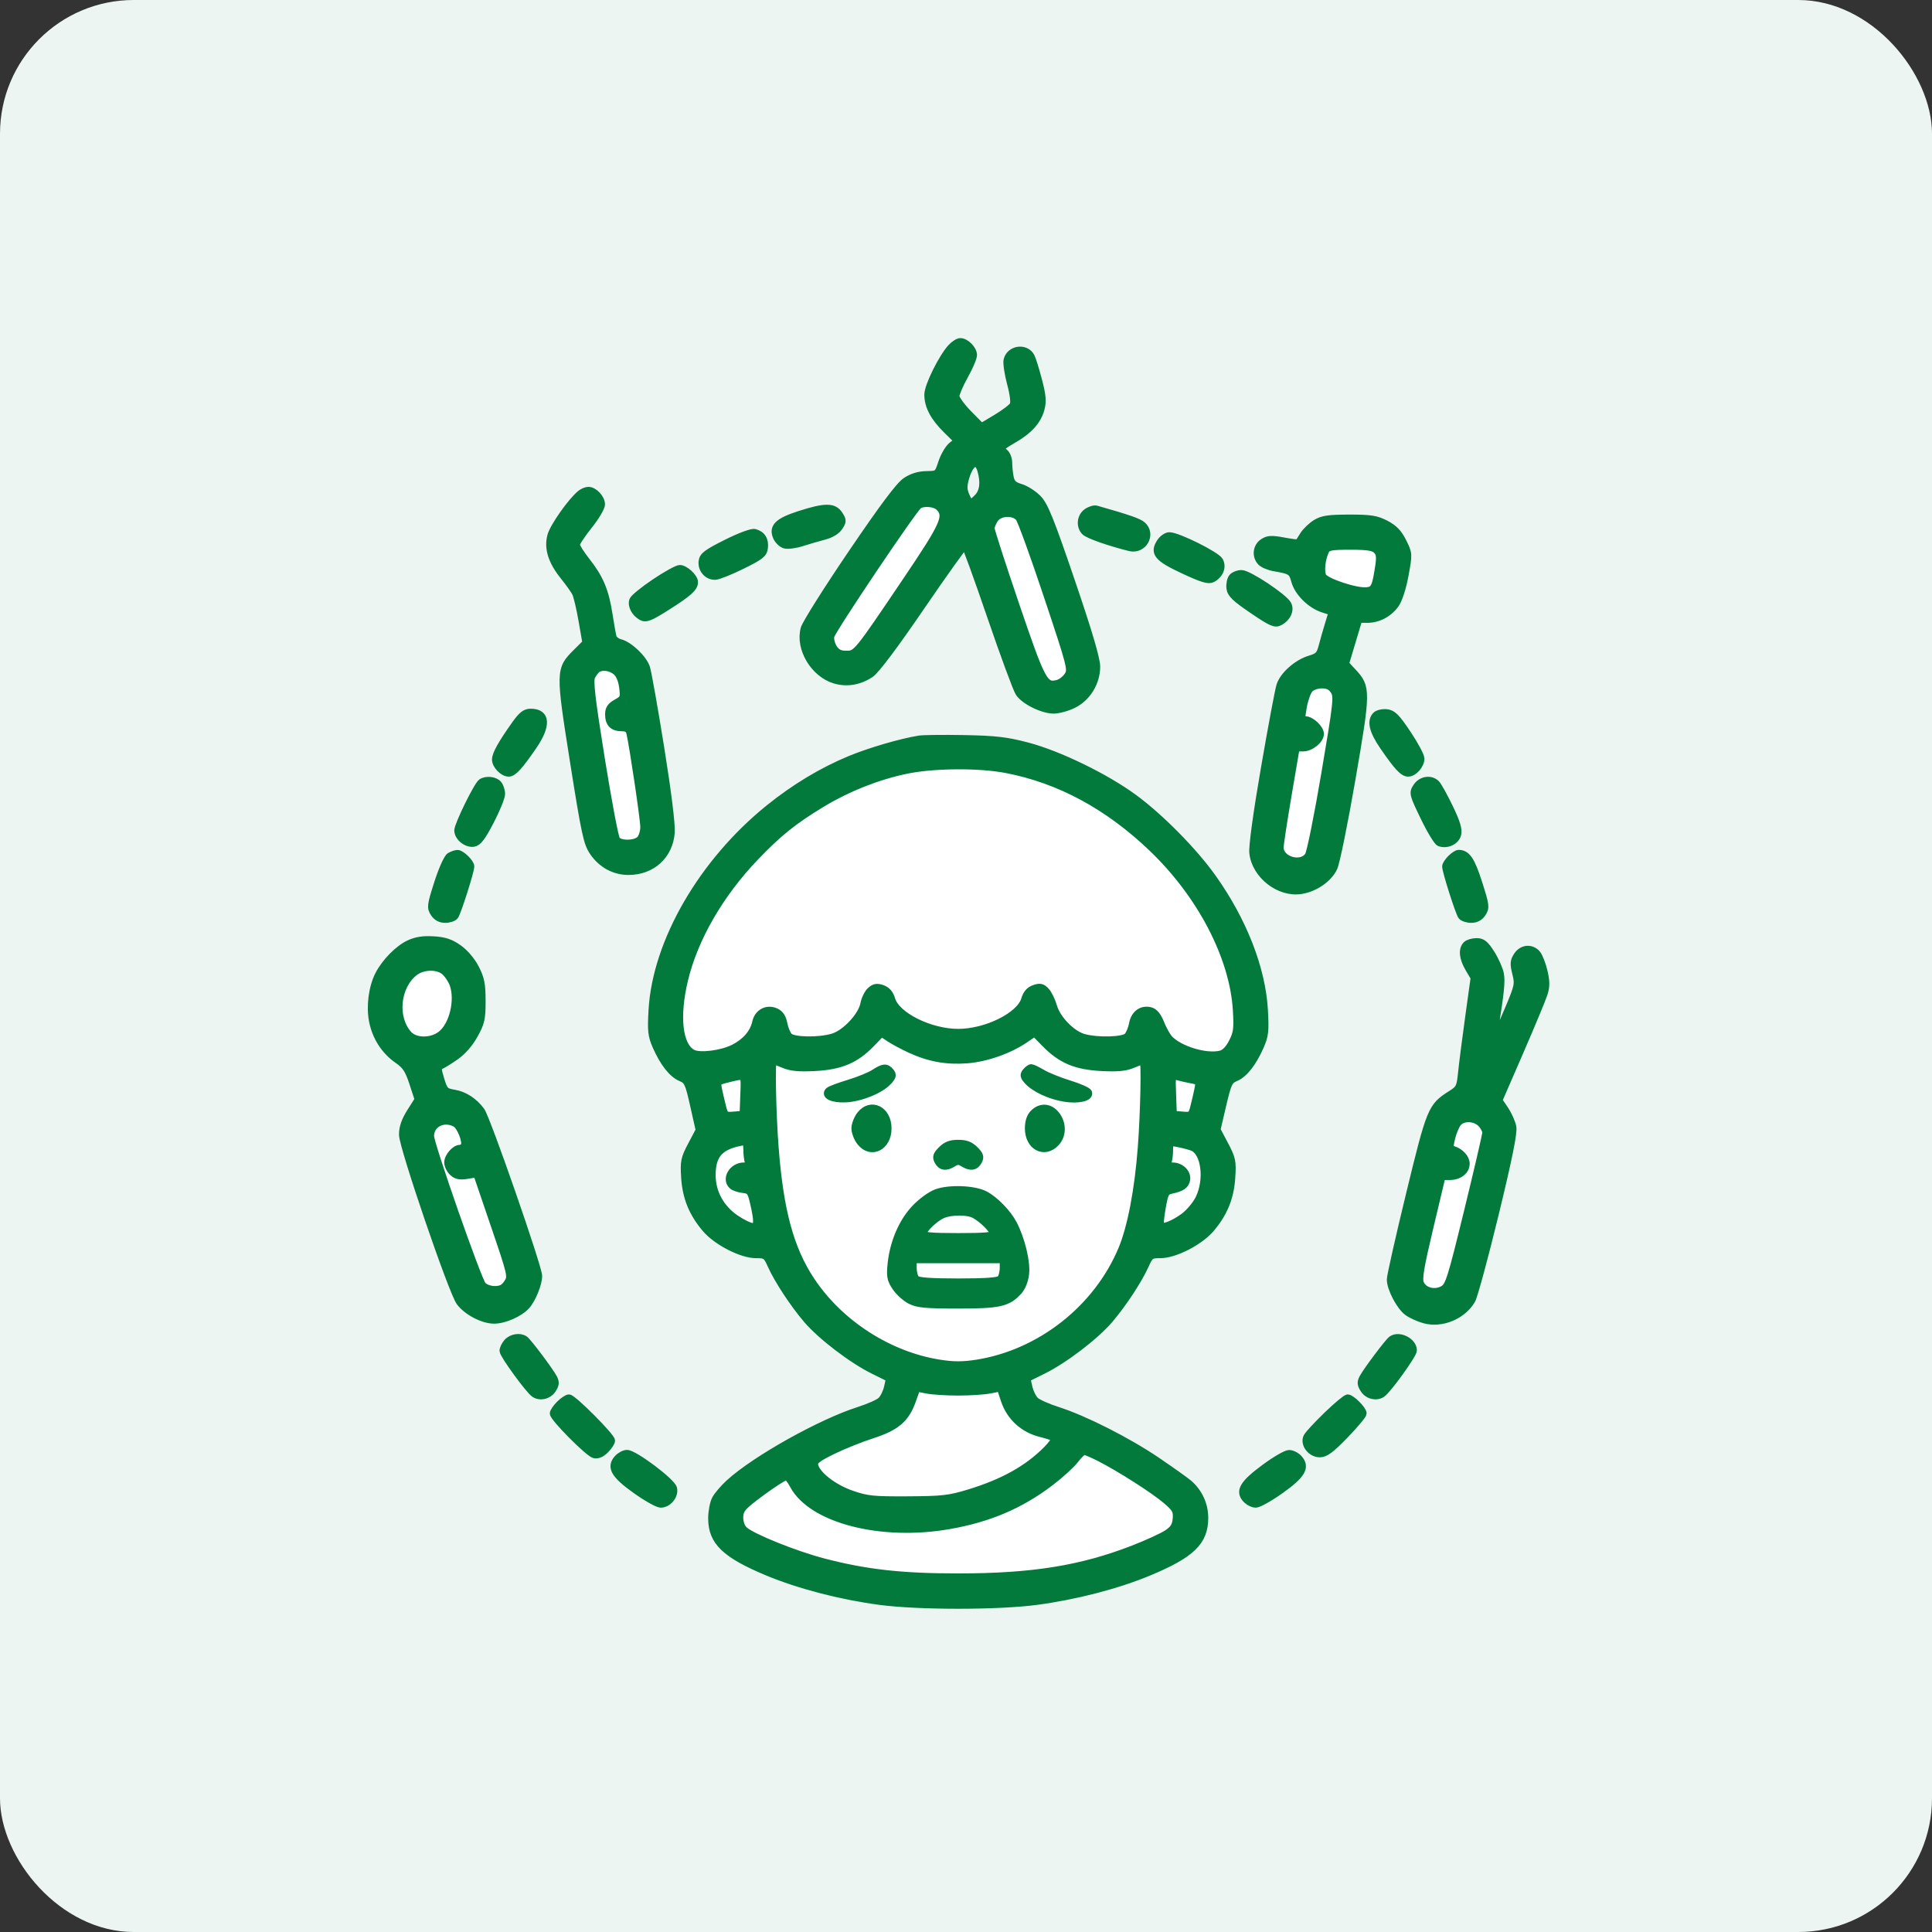 <svg width="130" height="130" viewBox="0 0 130 130" fill="none" xmlns="http://www.w3.org/2000/svg">
<rect x="0" y="0" width="130" height="130" fill="#333333" stroke="none"/>
<rect width="130" height="130" rx="9" fill="#ECF5F1"/>
<rect x="97.07" y="74" width="4.449" height="13.866" rx="2" transform="rotate(13.661 97.07 74)" fill="white"/>
<rect x="86.707" y="45.063" width="4.449" height="13.866" rx="2" transform="rotate(9.162 86.707 45.063)" fill="white"/>
<rect x="61.527" y="32" width="4.449" height="13.866" rx="2" transform="rotate(32.882 61.527 32)" fill="white"/>
<rect x="65" y="34.415" width="4.449" height="13.866" rx="2" transform="rotate(-18.54 65 34.415)" fill="white"/>
<rect x="37.855" y="43.844" width="5.213" height="14.754" rx="2" transform="rotate(-9.317 37.855 43.844)" fill="white"/>
<rect x="27.332" y="75.527" width="4.912" height="13.674" rx="2" transform="rotate(-18.113 27.332 75.527)" fill="white"/>
<rect x="26.965" y="64" width="4.912" height="6.345" rx="2" transform="rotate(18.035 26.965 64)" fill="white"/>
<rect x="94.344" y="35.662" width="5.355" height="6.208" rx="2" transform="rotate(96.533 94.344 35.662)" fill="white"/>
<path d="M49 101.5C47 104.5 56 107 64.5 107H68C80 105.5 80 103 80 101.5C80 100 72 96 70 95.5C68 95 68.5 94.5 68 92C71.2 91.6 75.333 86.5 77 84C78 83.833 80.3 83 81.5 81C82.7 79 81.333 76.833 80.5 76L81.5 72C82.333 72.167 84 71.6 84 68C84 63.5 78 51 64.5 51C51.001 51 45.499 63.5 44.499 67.5C43.699 70.7 45.833 71.833 46.999 72C47.499 73.333 48.299 76.1 47.499 76.5C44.999 81 49.499 83 51.999 83.5C53.599 88.3 58.333 91.167 60.499 92L59.999 94.5C57 95.833 50.6 99.1 49 101.5Z" fill="white"/>
<path fill-rule="evenodd" clip-rule="evenodd" d="M64.014 23.382C63.396 24.052 62.446 25.972 62.446 26.551C62.446 27.331 62.843 28.079 63.71 28.932L64.457 29.667L64.056 29.983C63.836 30.157 63.534 30.667 63.385 31.118C63.115 31.934 63.11 31.937 62.346 31.949C61.829 31.957 61.375 32.096 60.955 32.375C60.518 32.666 59.432 34.117 57.312 37.24C55.651 39.687 54.218 41.962 54.126 42.294C53.76 43.622 54.769 45.325 56.17 45.746C56.981 45.99 57.826 45.847 58.58 45.341C58.939 45.1 60.192 43.43 61.983 40.807C63.543 38.524 64.87 36.67 64.932 36.688C64.994 36.705 65.773 38.848 66.663 41.45C67.553 44.052 68.411 46.377 68.569 46.615C68.931 47.163 70.156 47.767 70.903 47.767C71.217 47.767 71.803 47.607 72.205 47.411C73.145 46.955 73.779 45.926 73.779 44.855C73.779 44.335 73.241 42.516 72.078 39.102C70.675 34.985 70.284 34.014 69.842 33.556C69.547 33.25 69.026 32.916 68.684 32.813C68.189 32.664 68.041 32.521 67.96 32.117C67.904 31.838 67.859 31.399 67.859 31.142C67.859 30.885 67.745 30.58 67.605 30.464C67.466 30.348 67.351 30.205 67.352 30.146C67.352 30.088 67.713 29.836 68.155 29.586C69.208 28.992 69.817 28.324 70.031 27.528C70.17 27.012 70.137 26.621 69.867 25.589C69.682 24.878 69.458 24.163 69.371 23.999C69.013 23.328 67.948 23.486 67.777 24.235C67.73 24.442 67.835 25.146 68.01 25.799C68.206 26.53 68.273 27.091 68.185 27.259C68.106 27.41 67.59 27.802 67.038 28.132L66.035 28.731L65.171 27.854C64.696 27.371 64.307 26.833 64.307 26.658C64.307 26.483 64.573 25.863 64.899 25.279C65.225 24.695 65.491 24.07 65.491 23.889C65.491 23.511 64.99 23 64.619 23C64.48 23 64.208 23.172 64.014 23.382ZM66.019 31.664C66.243 32.469 66.17 33.069 65.8 33.464C65.597 33.68 65.378 33.857 65.313 33.857C65.247 33.857 65.097 33.624 64.98 33.339C64.808 32.923 64.808 32.681 64.978 32.109C65.289 31.064 65.792 30.849 66.019 31.664ZM39.075 33.221C38.454 33.72 37.245 35.432 37.08 36.048C36.851 36.9 37.13 37.774 37.958 38.801C38.285 39.207 38.635 39.697 38.734 39.889C38.833 40.081 39.032 40.918 39.176 41.748L39.439 43.258L38.792 43.901C37.641 45.044 37.638 45.151 38.607 51.267C39.373 56.102 39.511 56.743 39.919 57.334C40.49 58.163 41.337 58.624 42.291 58.624C43.866 58.624 45.033 57.563 45.152 56.025C45.194 55.484 44.921 53.288 44.443 50.312C44.016 47.653 43.587 45.233 43.49 44.934C43.288 44.313 42.341 43.411 41.73 43.257C41.503 43.2 41.281 43.027 41.238 42.873C41.195 42.719 41.071 42.021 40.962 41.321C40.716 39.751 40.356 38.895 39.46 37.759C39.079 37.276 38.767 36.777 38.767 36.652C38.767 36.526 39.148 35.948 39.613 35.367C40.078 34.786 40.459 34.144 40.459 33.94C40.459 33.528 39.974 33.009 39.59 33.009C39.452 33.009 39.221 33.104 39.075 33.221ZM63.196 34.123C63.797 34.727 63.551 35.279 60.98 39.087C57.641 44.036 57.641 44.035 56.939 44.035C56.514 44.035 56.294 43.925 56.088 43.611C55.935 43.377 55.847 43.015 55.89 42.805C55.977 42.387 61.476 34.211 61.814 33.995C62.165 33.772 62.914 33.841 63.196 34.123ZM53.781 34.634C52.337 35.101 51.963 35.477 52.27 36.154C52.367 36.367 52.605 36.592 52.799 36.654C52.992 36.715 53.511 36.65 53.951 36.508C54.391 36.366 55.075 36.167 55.47 36.065C55.91 35.951 56.295 35.717 56.462 35.462C56.713 35.077 56.713 35.011 56.458 34.62C56.1 34.073 55.508 34.077 53.781 34.634ZM73.139 34.461C72.71 34.762 72.646 35.411 73.011 35.777C73.23 35.996 74.669 36.501 76.026 36.835C76.925 37.055 77.547 35.949 76.865 35.342C76.617 35.121 75.925 34.881 73.773 34.27C73.631 34.23 73.346 34.316 73.139 34.461ZM68.569 34.832C68.71 34.996 69.569 37.36 70.478 40.087C72.077 44.881 72.122 45.059 71.853 45.47C71.701 45.704 71.385 45.944 71.152 46.002C70.278 46.222 70.108 45.902 68.345 40.726C67.427 38.027 66.675 35.699 66.675 35.554C66.675 35.408 66.793 35.12 66.938 34.913C67.265 34.444 68.196 34.398 68.569 34.832ZM88.545 35.206C88.248 35.388 87.871 35.751 87.708 36.011C87.545 36.273 87.396 36.51 87.377 36.54C87.358 36.57 86.903 36.513 86.366 36.413C85.558 36.264 85.321 36.277 84.996 36.49C84.542 36.788 84.477 37.438 84.862 37.825C85.005 37.968 85.405 38.132 85.75 38.191C86.859 38.378 86.96 38.444 87.133 39.089C87.34 39.859 88.191 40.702 89.032 40.971L89.656 41.17L89.411 41.967C89.276 42.404 89.084 43.077 88.984 43.461C88.826 44.071 88.719 44.185 88.138 44.359C87.285 44.616 86.365 45.427 86.139 46.122C86.041 46.42 85.573 48.916 85.098 51.669C84.57 54.727 84.265 56.953 84.314 57.393C84.477 58.885 86.087 60.138 87.544 59.907C88.479 59.759 89.392 59.126 89.744 58.384C89.903 58.048 90.449 55.364 90.957 52.419C91.983 46.484 91.985 46.248 91.026 45.218L90.519 44.674L90.97 43.167L91.421 41.66H91.995C92.742 41.66 93.451 41.283 93.904 40.645C94.116 40.347 94.377 39.534 94.53 38.697C94.791 37.272 94.79 37.255 94.392 36.456C94.095 35.861 93.796 35.549 93.245 35.263C92.612 34.933 92.242 34.875 90.793 34.875C89.399 34.876 88.986 34.937 88.545 35.206ZM48.882 36.547C47.554 37.212 47.301 37.404 47.257 37.779C47.196 38.31 47.611 38.781 48.124 38.764C48.327 38.757 49.14 38.433 49.93 38.043C51.175 37.429 51.375 37.27 51.422 36.858C51.484 36.322 51.26 35.97 50.779 35.844C50.592 35.795 49.791 36.091 48.882 36.547ZM78.081 36.478C77.607 37.204 77.89 37.546 79.645 38.362C80.902 38.948 81.322 39.073 81.571 38.94C82.073 38.67 82.28 38.158 82.057 37.74C81.854 37.36 79.246 36.062 78.684 36.062C78.502 36.062 78.231 36.249 78.081 36.478ZM92.633 37.015C92.845 37.228 92.88 37.463 92.789 38.072C92.574 39.51 92.481 39.705 91.979 39.764C91.279 39.846 89.209 39.165 89.006 38.786C88.831 38.457 88.929 37.569 89.2 37.038C89.327 36.788 89.593 36.741 90.855 36.741C92.015 36.741 92.422 36.803 92.633 37.015ZM44.074 39.188C43.32 39.694 42.655 40.234 42.596 40.388C42.461 40.741 42.732 41.258 43.178 41.497C43.466 41.652 43.74 41.542 44.907 40.801C46.337 39.894 46.717 39.551 46.717 39.168C46.717 38.846 46.09 38.267 45.743 38.267C45.579 38.267 44.828 38.682 44.074 39.188ZM82.92 38.851C82.809 38.985 82.743 39.31 82.773 39.572C82.817 39.957 83.107 40.239 84.287 41.041C85.548 41.898 85.795 42.007 86.101 41.843C86.61 41.57 86.851 41.051 86.647 40.669C86.391 40.188 84.008 38.607 83.539 38.607C83.31 38.607 83.032 38.717 82.92 38.851ZM41.455 45.18C41.682 45.368 41.849 45.757 41.91 46.24C42.001 46.959 41.976 47.021 41.486 47.293C41.095 47.51 40.966 47.701 40.966 48.065C40.966 48.674 41.242 48.955 41.842 48.955C42.191 48.955 42.335 49.053 42.4 49.336C42.616 50.279 43.334 55.134 43.334 55.651C43.334 55.966 43.214 56.345 43.068 56.491C42.737 56.824 41.752 56.84 41.484 56.517C41.375 56.384 40.909 53.935 40.45 51.074C39.784 46.92 39.655 45.799 39.809 45.505C39.915 45.303 40.086 45.082 40.188 45.013C40.511 44.797 41.085 44.872 41.455 45.18ZM89.767 46.478C90.014 46.857 89.972 47.243 89.161 52.034C88.682 54.865 88.181 57.354 88.049 57.564C87.585 58.302 86.13 57.898 86.123 57.029C86.121 56.833 86.363 55.242 86.661 53.492L87.203 50.312H87.679C88.191 50.312 88.832 49.793 88.832 49.379C88.832 49.023 88.218 48.446 87.84 48.446C87.552 48.446 87.539 48.368 87.685 47.555C87.773 47.065 87.965 46.531 88.111 46.368C88.263 46.198 88.618 46.071 88.939 46.071C89.345 46.071 89.574 46.183 89.767 46.478ZM34.675 48.742C33.75 50.045 33.355 50.754 33.355 51.111C33.355 51.496 33.853 52.008 34.227 52.008C34.535 52.008 34.942 51.564 35.865 50.219C36.84 48.799 36.779 47.937 35.705 47.937C35.352 47.937 35.116 48.121 34.675 48.742ZM92.594 48.133C92.215 48.513 92.372 49.177 93.087 50.219C94.029 51.592 94.417 52.008 94.755 52.008C95.128 52.008 95.597 51.474 95.597 51.049C95.597 50.862 95.192 50.105 94.696 49.366C93.953 48.256 93.709 48.013 93.3 47.971C93.028 47.944 92.71 48.017 92.594 48.133ZM61.855 49.745C60.643 49.937 58.533 50.554 57.203 51.104C55.316 51.886 53.473 52.995 51.74 54.394C47.257 58.012 44.151 63.381 43.889 67.963C43.808 69.38 43.842 69.687 44.162 70.413C44.656 71.532 45.243 72.273 45.828 72.516C46.272 72.701 46.346 72.862 46.688 74.383L47.062 76.048L46.535 77.048C46.054 77.957 46.014 78.154 46.083 79.235C46.17 80.585 46.601 81.639 47.491 82.682C48.234 83.552 49.906 84.409 50.862 84.409C51.531 84.409 51.588 84.448 51.892 85.126C52.34 86.125 53.388 87.72 54.294 88.785C55.243 89.899 57.334 91.496 58.779 92.209L59.868 92.747L59.732 93.353C59.657 93.687 59.457 94.089 59.287 94.247C59.118 94.406 58.446 94.704 57.795 94.911C55.24 95.724 50.862 98.17 49.088 99.778C48.702 100.128 48.277 100.626 48.143 100.885C48.01 101.144 47.901 101.722 47.901 102.17C47.903 103.728 48.801 104.592 51.656 105.781C53.779 106.665 56.579 107.392 59.208 107.741C61.807 108.086 67.145 108.086 69.744 107.741C72.373 107.392 75.173 106.665 77.296 105.781C80.173 104.583 81.05 103.732 81.05 102.136C81.05 101.241 80.665 100.406 79.981 99.817C79.779 99.643 78.82 98.961 77.851 98.302C75.886 96.967 72.957 95.484 71.157 94.911C70.506 94.704 69.834 94.406 69.665 94.247C69.496 94.089 69.296 93.687 69.221 93.353L69.084 92.747L70.174 92.209C71.618 91.496 73.71 89.899 74.658 88.785C75.565 87.72 76.612 86.125 77.06 85.126C77.364 84.448 77.421 84.409 78.09 84.409C79.046 84.409 80.719 83.552 81.462 82.682C82.352 81.639 82.782 80.585 82.869 79.235C82.939 78.151 82.899 77.959 82.41 77.032L81.874 76.017L82.26 74.366C82.61 72.871 82.692 72.696 83.128 72.515C83.71 72.273 84.298 71.53 84.79 70.413C85.11 69.688 85.145 69.379 85.065 67.963C84.907 65.176 83.649 61.953 81.59 59.061C80.322 57.281 78.096 55.021 76.322 53.712C74.422 52.309 71.254 50.766 69.127 50.206C67.734 49.839 66.99 49.752 64.899 49.712C63.504 49.686 62.133 49.701 61.855 49.745ZM67.698 51.765C71.27 52.445 74.567 54.223 77.544 57.076C80.814 60.209 82.99 64.393 83.206 67.961C83.281 69.214 83.244 69.506 82.931 70.121C82.695 70.586 82.42 70.87 82.137 70.941C81.16 71.187 79.324 70.628 78.656 69.88C78.501 69.707 78.245 69.24 78.087 68.843C77.896 68.363 77.67 68.088 77.412 68.023C76.82 67.874 76.344 68.222 76.218 68.897C76.156 69.227 75.995 69.608 75.86 69.743C75.571 70.034 73.847 70.078 72.918 69.819C72.111 69.594 71.114 68.567 70.874 67.711C70.767 67.332 70.541 66.872 70.372 66.69C70.122 66.421 69.977 66.39 69.596 66.522C69.273 66.635 69.075 66.863 68.96 67.255C68.636 68.355 66.369 69.481 64.476 69.481C62.584 69.481 60.316 68.355 59.992 67.255C59.878 66.867 59.678 66.634 59.365 66.525C59.006 66.401 58.833 66.43 58.578 66.662C58.398 66.825 58.201 67.227 58.14 67.556C57.989 68.361 56.886 69.54 56.046 69.792C55.104 70.075 53.394 70.047 53.092 69.743C52.957 69.608 52.795 69.223 52.732 68.888C52.654 68.47 52.488 68.218 52.205 68.088C51.614 67.819 51.007 68.134 50.865 68.783C50.709 69.496 50.187 70.108 49.385 70.518C48.566 70.937 47.077 71.122 46.597 70.865C45.674 70.369 45.454 68.407 46.045 65.936C46.713 63.139 48.434 60.158 50.816 57.669C52.383 56.032 53.414 55.206 55.335 54.048C57.041 53.02 59.014 52.237 60.924 51.83C62.76 51.438 65.826 51.409 67.698 51.765ZM32.404 52.647C32.131 52.826 30.818 55.502 30.818 55.88C30.818 56.327 31.394 56.795 31.861 56.729C32.163 56.686 32.428 56.34 32.995 55.247C33.403 54.462 33.736 53.642 33.736 53.424C33.736 53.206 33.641 52.912 33.525 52.772C33.301 52.502 32.722 52.438 32.404 52.647ZM95.326 52.944C95.056 53.357 95.072 53.424 95.824 54.983C96.251 55.869 96.717 56.639 96.86 56.694C97.346 56.881 97.955 56.603 98.071 56.14C98.152 55.816 98.006 55.334 97.524 54.335C97.162 53.586 96.765 52.87 96.642 52.745C96.279 52.374 95.634 52.472 95.326 52.944ZM30.275 57.616C30.111 57.712 29.759 58.492 29.465 59.413C28.982 60.925 28.964 61.069 29.209 61.444C29.385 61.712 29.634 61.847 29.956 61.847C30.221 61.847 30.512 61.752 30.602 61.635C30.775 61.411 31.664 58.622 31.664 58.302C31.664 58.045 31.035 57.435 30.776 57.441C30.659 57.444 30.434 57.523 30.275 57.616ZM97.627 57.776C97.441 57.962 97.289 58.199 97.289 58.302C97.289 58.622 98.177 61.411 98.35 61.635C98.44 61.752 98.731 61.847 98.997 61.847C99.319 61.847 99.568 61.712 99.743 61.444C99.988 61.069 99.97 60.925 99.486 59.41C98.996 57.874 98.698 57.436 98.145 57.436C98.046 57.436 97.813 57.589 97.627 57.776ZM27.518 63.511C26.798 63.849 25.92 64.745 25.489 65.581C25.059 66.415 24.889 67.688 25.075 68.671C25.281 69.761 25.883 70.703 26.761 71.311C27.306 71.688 27.493 71.971 27.79 72.877L28.153 73.983L27.625 74.819C27.255 75.404 27.097 75.862 27.097 76.349C27.097 77.161 30.427 86.912 30.942 87.609C31.414 88.248 32.488 88.813 33.235 88.817C33.931 88.82 34.959 88.368 35.42 87.856C35.809 87.424 36.23 86.385 36.23 85.856C36.23 85.274 32.753 75.269 32.371 74.75C31.896 74.107 31.238 73.681 30.541 73.568C29.952 73.472 29.884 73.4 29.645 72.63C29.443 71.977 29.433 71.781 29.599 71.726C29.716 71.687 30.164 71.414 30.596 71.119C31.1 70.775 31.568 70.249 31.903 69.65C32.365 68.824 32.425 68.562 32.425 67.357C32.425 66.231 32.35 65.851 31.992 65.153C31.734 64.648 31.276 64.109 30.852 63.81C30.311 63.429 29.913 63.297 29.17 63.252C28.473 63.209 28.004 63.283 27.518 63.511ZM98.675 63.577C98.37 63.884 98.43 64.47 98.839 65.165L99.206 65.788L98.838 68.44C98.636 69.899 98.421 71.576 98.361 72.167C98.259 73.173 98.213 73.266 97.63 73.635C96.32 74.464 96.246 74.644 94.855 80.368C94.145 83.29 93.565 85.867 93.566 86.094C93.568 86.707 94.21 87.924 94.724 88.29C94.972 88.467 95.477 88.695 95.846 88.797C97.001 89.116 98.405 88.537 99.024 87.485C99.176 87.227 99.882 84.626 100.593 81.704C101.504 77.956 101.854 76.228 101.781 75.837C101.724 75.532 101.489 75.004 101.258 74.663L100.839 74.043L102.254 70.787C103.032 68.995 103.762 67.241 103.876 66.887C104.041 66.38 104.041 66.057 103.879 65.36C103.766 64.874 103.556 64.343 103.414 64.18C103.039 63.748 102.419 63.808 102.093 64.307C101.859 64.666 101.845 64.852 102.007 65.497C102.189 66.219 102.161 66.352 101.503 67.913C100.72 69.772 100.409 70.231 100.557 69.311C100.961 66.79 101.038 66.041 100.944 65.537C100.885 65.22 100.611 64.603 100.335 64.167C99.931 63.529 99.74 63.374 99.356 63.374C99.093 63.374 98.787 63.465 98.675 63.577ZM29.979 65.416C30.169 65.606 30.397 65.955 30.486 66.191C30.905 67.294 30.47 69.053 29.631 69.653C28.972 70.124 27.934 70.102 27.485 69.608C26.47 68.491 26.668 66.379 27.877 65.424C28.474 64.954 29.514 64.95 29.979 65.416ZM61.237 70.601C62.518 71.192 63.685 71.404 65.069 71.299C66.352 71.202 67.901 70.659 68.969 69.93L69.615 69.49L70.34 70.229C71.406 71.313 72.392 71.728 74.12 71.818C75.198 71.874 75.724 71.825 76.212 71.62C76.571 71.47 76.893 71.347 76.928 71.347C77.058 71.347 76.987 74.874 76.811 77.189C76.592 80.086 76.111 82.592 75.491 84.073C73.82 88.064 69.982 91.075 65.718 91.74C64.788 91.885 64.165 91.885 63.235 91.74C59.815 91.207 56.492 89.066 54.565 86.154C53.162 84.034 52.464 81.451 52.141 77.189C51.965 74.874 51.895 71.347 52.024 71.347C52.059 71.347 52.381 71.47 52.74 71.62C53.228 71.825 53.755 71.874 54.833 71.818C56.561 71.728 57.563 71.306 58.606 70.231L59.315 69.5L59.824 69.841C60.103 70.029 60.739 70.371 61.237 70.601ZM58.81 72.211C58.531 72.392 57.77 72.702 57.119 72.899C56.468 73.096 55.862 73.323 55.774 73.404C55.455 73.698 56.02 73.965 56.88 73.928C57.885 73.884 59.212 73.353 59.748 72.78C60.063 72.444 60.091 72.33 59.913 72.115C59.64 71.784 59.438 71.802 58.81 72.211ZM69.04 72.113C68.865 72.325 68.885 72.435 69.146 72.725C69.616 73.246 70.654 73.729 71.638 73.885C72.56 74.032 73.343 73.852 73.232 73.519C73.195 73.409 72.623 73.152 71.96 72.949C71.297 72.746 70.479 72.417 70.143 72.218C69.806 72.019 69.469 71.856 69.392 71.856C69.316 71.856 69.157 71.972 69.04 72.113ZM50.064 73.679L50.015 74.994L49.39 75.046C48.793 75.096 48.757 75.069 48.6 74.452C48.51 74.097 48.389 73.573 48.331 73.289C48.231 72.794 48.259 72.764 48.952 72.593C50.178 72.292 50.119 72.234 50.064 73.679ZM80.172 72.649C80.693 72.744 80.723 72.786 80.623 73.279C80.564 73.569 80.442 74.097 80.352 74.452C80.195 75.069 80.159 75.096 79.562 75.046L78.937 74.994L78.888 73.657C78.838 72.335 78.841 72.322 79.226 72.434C79.439 72.496 79.865 72.593 80.172 72.649ZM57.892 75.017C57.699 75.263 57.541 75.672 57.541 75.927C57.541 76.182 57.699 76.591 57.892 76.837C58.6 77.74 59.74 77.178 59.74 75.927C59.74 74.676 58.6 74.114 57.892 75.017ZM69.55 74.909C69.325 75.135 69.212 75.475 69.212 75.927C69.212 77.147 70.278 77.708 71.043 76.891C71.51 76.393 71.517 75.599 71.06 75.017C70.639 74.48 70.022 74.436 69.55 74.909ZM99.656 75.588C99.843 75.774 99.992 76.061 99.988 76.224C99.984 76.387 99.43 78.771 98.758 81.521C97.639 86.092 97.498 86.541 97.104 86.763C96.542 87.079 95.809 86.894 95.574 86.376C95.429 86.057 95.555 85.298 96.205 82.564L97.018 79.15H97.564C98.172 79.15 98.642 78.781 98.642 78.302C98.642 77.936 98.27 77.52 97.814 77.375C97.531 77.284 97.515 77.196 97.67 76.558C97.766 76.164 97.96 75.708 98.1 75.545C98.443 75.147 99.239 75.169 99.656 75.588ZM30.646 75.586C30.993 75.773 31.41 76.839 31.243 77.111C31.184 77.206 31.052 77.284 30.948 77.284C30.616 77.284 30.141 77.834 30.141 78.217C30.141 78.421 30.289 78.722 30.469 78.886C30.717 79.111 30.954 79.157 31.442 79.075L32.086 78.967L33.265 82.425C34.424 85.828 34.438 85.89 34.149 86.333C33.928 86.671 33.714 86.784 33.293 86.784C32.971 86.784 32.619 86.657 32.468 86.487C32.144 86.121 28.957 77.005 28.957 76.444C28.957 75.614 29.852 75.16 30.646 75.586ZM50.269 77.355C50.269 77.674 50.315 78.055 50.371 78.203C50.448 78.404 50.367 78.472 50.045 78.472C49.279 78.472 48.775 79.36 49.296 79.793C49.412 79.889 49.736 79.994 50.015 80.026C50.471 80.077 50.541 80.168 50.717 80.931C51.014 82.22 50.996 82.543 50.626 82.543C50.45 82.543 49.941 82.295 49.494 81.992C48.493 81.313 47.912 80.256 47.905 79.099C47.897 77.643 48.468 77.054 50.142 76.795C50.211 76.784 50.269 77.036 50.269 77.355ZM80.254 77.198C81.073 77.541 81.305 79.366 80.691 80.638C80.49 81.054 80.025 81.607 79.644 81.884C78.963 82.379 78.239 82.662 78.075 82.498C78.028 82.451 78.078 81.907 78.185 81.289C78.361 80.278 78.425 80.156 78.828 80.072C79.512 79.928 79.778 79.742 79.834 79.366C79.902 78.914 79.443 78.472 78.907 78.472C78.585 78.472 78.504 78.404 78.581 78.203C78.637 78.055 78.684 77.684 78.684 77.378C78.684 76.825 78.688 76.822 79.318 76.946C79.667 77.015 80.088 77.129 80.254 77.198ZM63.362 77.368C63.017 77.714 62.974 77.852 63.122 78.131C63.331 78.521 63.658 78.563 64.14 78.261C64.408 78.094 64.545 78.094 64.812 78.261C65.294 78.563 65.622 78.521 65.83 78.131C65.979 77.852 65.935 77.714 65.59 77.368C65.278 77.055 64.988 76.945 64.476 76.945C63.964 76.945 63.675 77.055 63.362 77.368ZM63.011 80.265C62.612 80.413 61.981 80.875 61.555 81.331C60.702 82.246 60.118 83.622 59.973 85.063C59.89 85.885 59.933 86.105 60.277 86.614C60.497 86.941 60.942 87.341 61.266 87.504C61.749 87.748 62.316 87.801 64.439 87.801C67.233 87.802 67.8 87.676 68.513 86.901C68.76 86.632 68.945 86.179 68.997 85.716C69.087 84.916 68.725 83.406 68.196 82.378C67.815 81.637 66.946 80.738 66.27 80.388C65.544 80.011 63.867 79.948 63.011 80.265ZM65.544 81.715C66.088 81.995 66.844 82.742 66.844 82.999C66.844 83.172 66.318 83.221 64.476 83.221C62.634 83.221 62.108 83.172 62.108 82.999C62.108 82.705 62.927 81.928 63.461 81.715C64.039 81.485 65.097 81.485 65.544 81.715ZM67.52 85.308C67.52 85.616 67.429 85.959 67.318 86.071C67.177 86.212 66.303 86.275 64.476 86.275C62.649 86.275 61.775 86.212 61.635 86.071C61.523 85.959 61.432 85.616 61.432 85.308V84.748H64.476H67.52V85.308ZM34.142 90.317C33.988 90.488 33.862 90.747 33.862 90.893C33.862 91.152 35.591 93.53 35.961 93.779C36.338 94.033 36.904 93.9 37.169 93.496C37.385 93.165 37.399 93.01 37.24 92.712C36.981 92.227 35.532 90.297 35.307 90.137C34.991 89.913 34.428 90 34.142 90.317ZM93.646 90.137C93.42 90.297 91.971 92.227 91.712 92.712C91.553 93.01 91.567 93.165 91.784 93.496C92.048 93.9 92.614 94.033 92.992 93.779C93.383 93.515 95.09 91.144 95.09 90.864C95.09 90.261 94.142 89.784 93.646 90.137ZM64.476 93.654C65.267 93.654 66.229 93.591 66.615 93.515L67.316 93.376L67.598 94.225C67.967 95.34 68.875 96.168 70.033 96.447C70.512 96.562 70.94 96.715 70.984 96.786C71.027 96.857 70.78 97.201 70.434 97.55C69.15 98.846 67.499 99.766 65.205 100.465C63.879 100.869 63.426 100.92 61.093 100.934C58.744 100.947 58.35 100.906 57.297 100.542C56.057 100.113 54.894 99.195 54.801 98.573C54.761 98.302 55.004 98.11 56.019 97.612C56.717 97.27 57.914 96.789 58.679 96.543C60.308 96.019 60.945 95.475 61.386 94.231L61.685 93.384L62.362 93.519C62.734 93.593 63.685 93.654 64.476 93.654ZM37.66 94.495C37.432 94.724 37.245 94.999 37.245 95.106C37.245 95.401 39.588 97.764 39.983 97.868C40.207 97.926 40.468 97.816 40.731 97.552C40.953 97.329 41.135 97.053 41.135 96.939C41.135 96.667 38.554 94.078 38.283 94.078C38.169 94.078 37.889 94.266 37.66 94.495ZM89.307 95.223C88.656 95.853 88.049 96.507 87.958 96.677C87.708 97.143 88.208 97.81 88.807 97.81C89.175 97.81 89.554 97.529 90.495 96.556C91.162 95.866 91.707 95.214 91.707 95.106C91.707 94.854 90.935 94.078 90.683 94.078C90.577 94.078 89.958 94.594 89.307 95.223ZM73.989 98.085C75.359 98.782 77.681 100.266 78.481 100.956C79.121 101.508 79.203 101.658 79.158 102.194C79.118 102.666 78.979 102.889 78.543 103.183C78.232 103.392 77.205 103.864 76.259 104.231C72.755 105.593 69.458 106.122 64.476 106.122C60.669 106.122 58.28 105.856 55.427 105.113C53.5 104.611 50.611 103.449 50.071 102.958C49.891 102.795 49.761 102.444 49.761 102.121C49.761 101.671 49.898 101.455 50.48 100.986C51.418 100.232 52.744 99.337 52.925 99.337C53.003 99.337 53.213 99.609 53.392 99.943C54.628 102.244 59.284 103.445 63.866 102.643C66.541 102.175 68.664 101.27 70.677 99.738C71.342 99.231 72.088 98.551 72.334 98.228C72.58 97.905 72.856 97.641 72.947 97.641C73.038 97.641 73.507 97.841 73.989 98.085ZM41.564 98.143C41.047 98.716 41.348 99.238 42.787 100.261C43.506 100.773 44.255 101.195 44.45 101.197C44.953 101.205 45.426 100.626 45.306 100.149C45.191 99.696 42.678 97.81 42.188 97.81C42.01 97.81 41.729 97.96 41.564 98.143ZM85.111 98.76C83.667 99.825 83.361 100.33 83.838 100.859C84.008 101.048 84.308 101.201 84.503 101.197C84.698 101.195 85.446 100.773 86.165 100.261C87.604 99.238 87.905 98.716 87.388 98.143C87.223 97.96 86.928 97.813 86.734 97.817C86.539 97.821 85.808 98.245 85.111 98.76Z" fill="#027A3C" stroke="#027A3C" stroke-width="0.5"/>
</svg>
